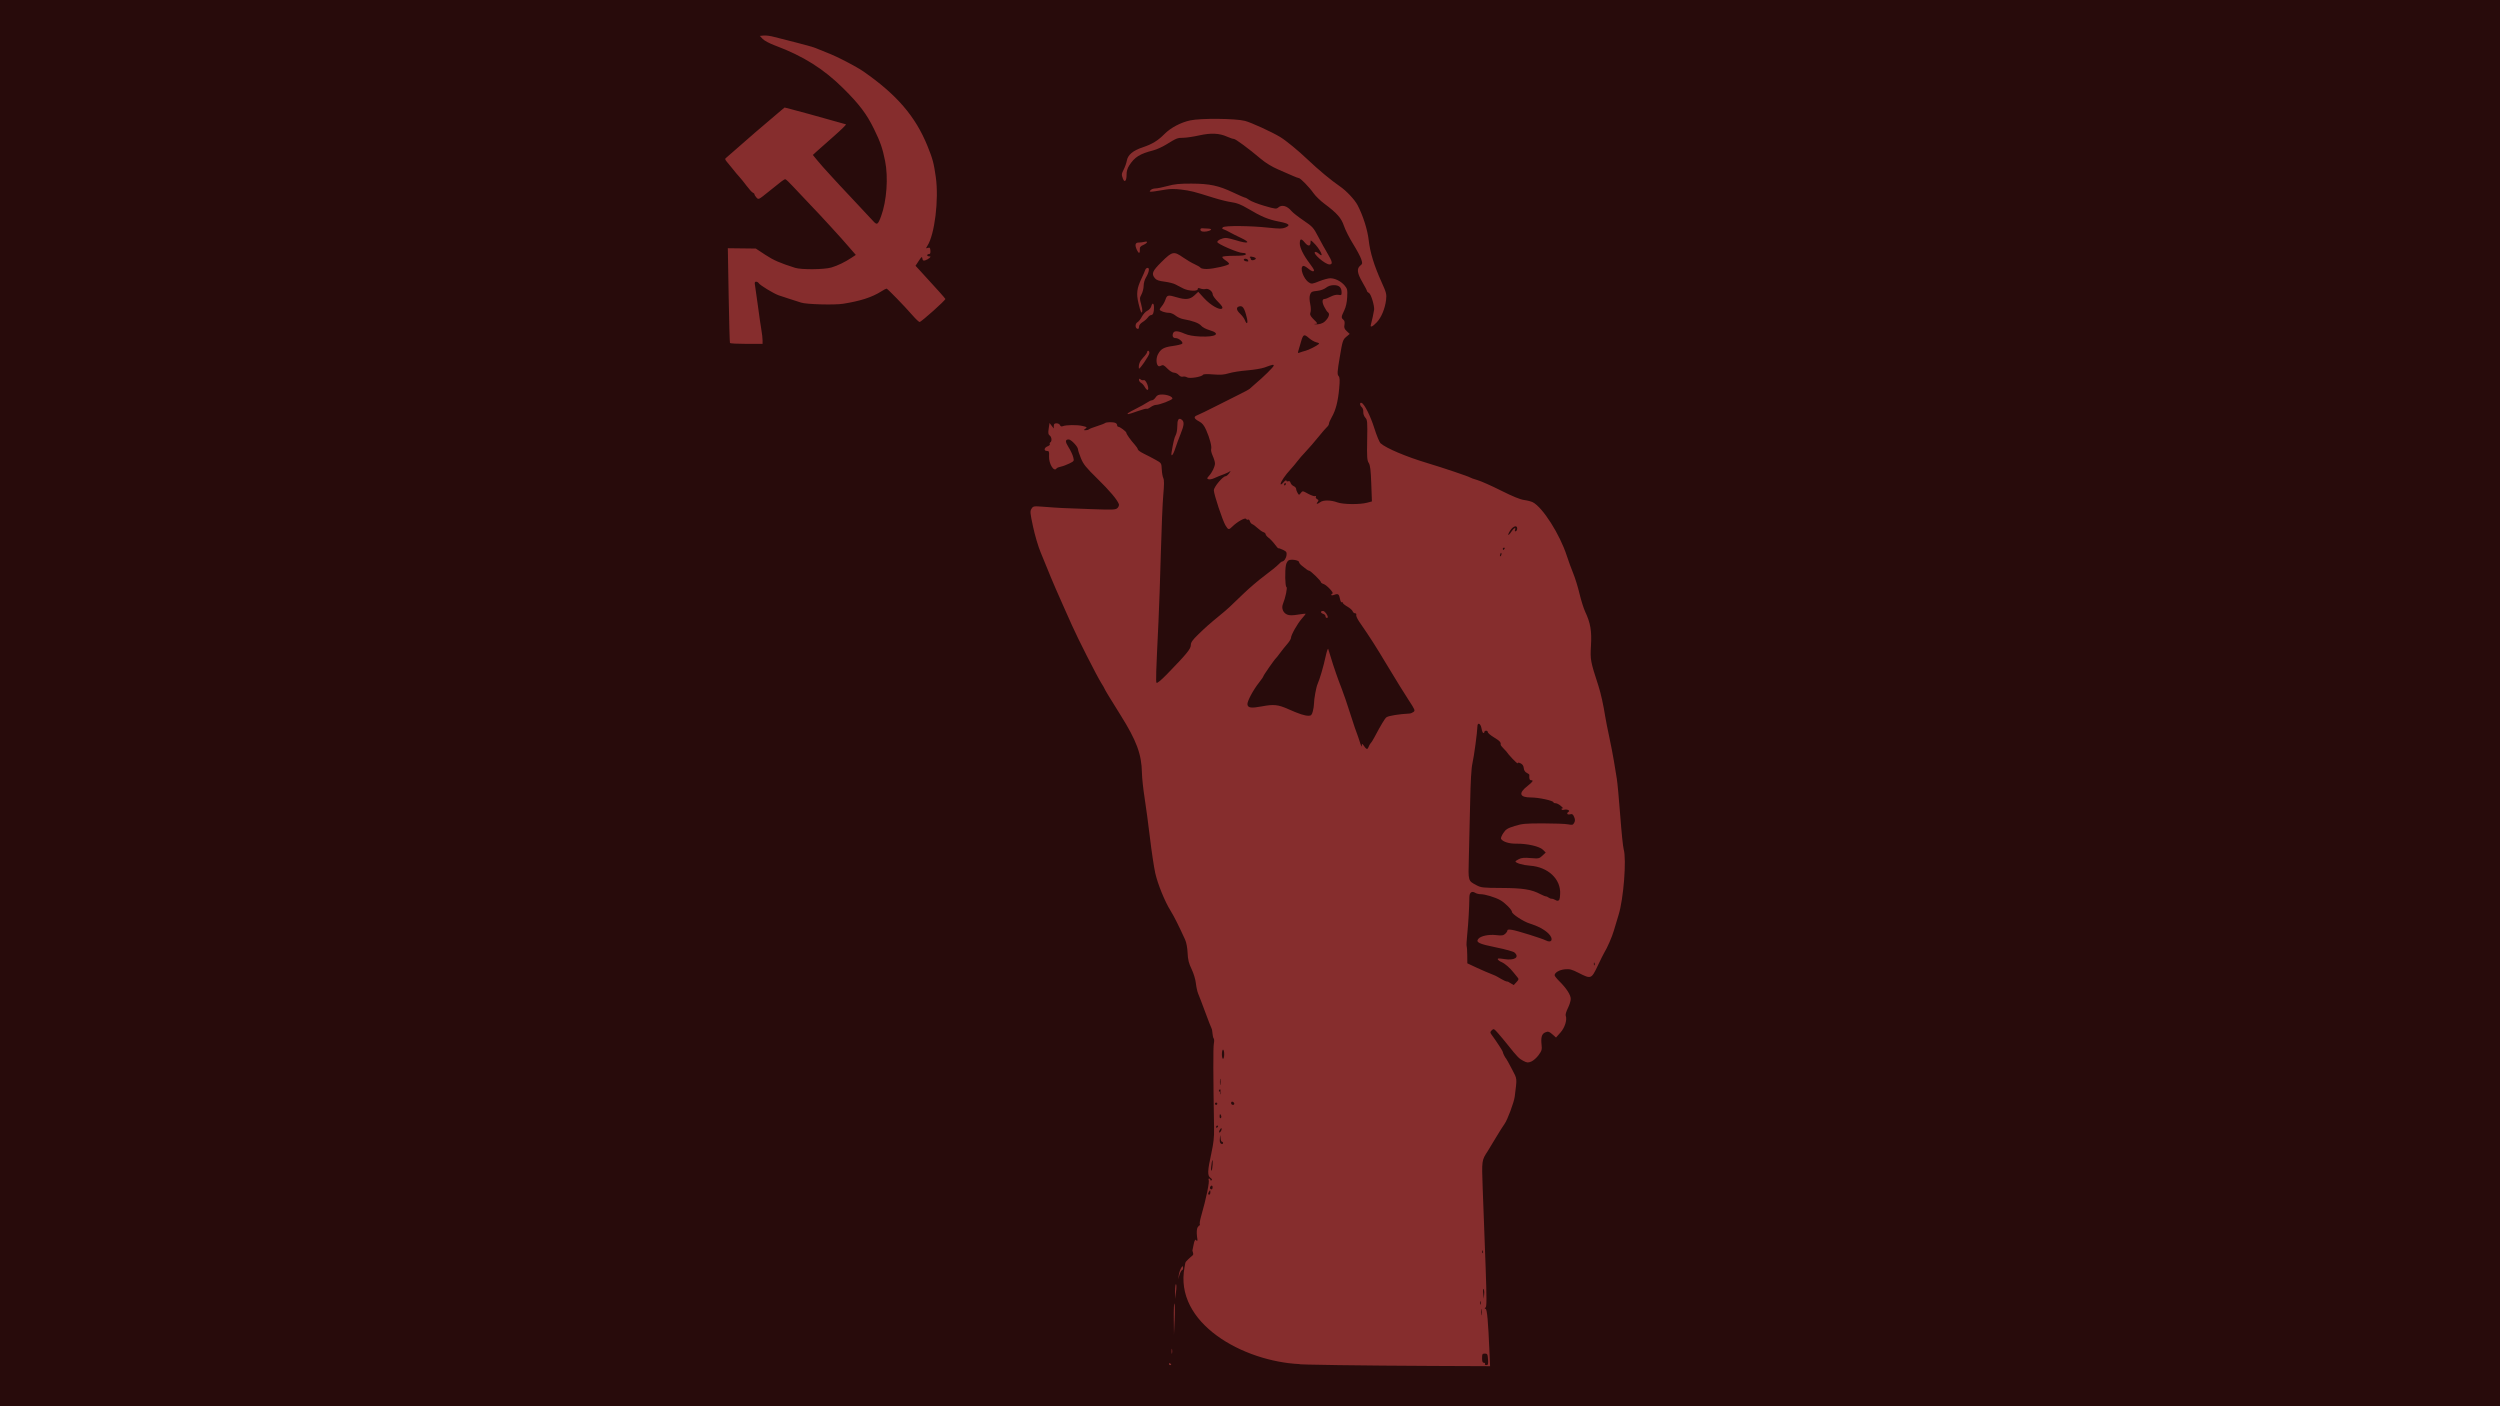 <?xml version="1.0" encoding="UTF-8" standalone="no"?>
<!-- Created with Inkscape (http://www.inkscape.org/) -->

<svg
   version="1.1"
   id="svg1262"
   width="1600"
   height="900"
   viewBox="0 0 1600 900"
   sodipodi:docname="lenin_promise.svg"
   inkscape:version="1.1.2 (0a00cf5339, 2022-02-04, custom)"
   xmlns:inkscape="http://www.inkscape.org/namespaces/inkscape"
   xmlns:sodipodi="http://sodipodi.sourceforge.net/DTD/sodipodi-0.dtd"
   xmlns="http://www.w3.org/2000/svg"
   xmlns:svg="http://www.w3.org/2000/svg">
  <defs
     id="defs1266" />
  <sodipodi:namedview
     id="namedview1264"
     pagecolor="#505050"
     bordercolor="#ffffff"
     borderopacity="1"
     inkscape:pageshadow="0"
     inkscape:pageopacity="0"
     inkscape:pagecheckerboard="1"
     showgrid="false"
     fit-margin-top="0"
     fit-margin-left="0"
     fit-margin-right="0"
     fit-margin-bottom="0"
     showguides="true"
     inkscape:guide-bbox="true"
     inkscape:zoom="0.20243291"
     inkscape:cx="-321.09403"
     inkscape:cy="1314.0156"
     inkscape:window-width="2519"
     inkscape:window-height="1048"
     inkscape:window-x="1121"
     inkscape:window-y="575"
     inkscape:window-maximized="1"
     inkscape:current-layer="g1268">
    <sodipodi:guide
       position="-2.6171873e-06,900"
       orientation="0,-1"
       id="guide4398" />
    <sodipodi:guide
       position="-2.6171873e-06,900"
       orientation="1,0"
       id="guide4457" />
    <sodipodi:guide
       position="1600,900"
       orientation="1,0"
       id="guide4459" />
    <sodipodi:guide
       position="-2.6171873e-06,3.6842515e-06"
       orientation="0,-1"
       id="guide4461" />
  </sodipodi:namedview>
  <g
     inkscape:groupmode="layer"
     inkscape:label="Image"
     id="g1268"
     transform="translate(-617.013,-13.082)">
    <rect
       style="fill:#862d2d;fill-opacity:1;stroke:none;stroke-width:12.417;stroke-linecap:round;stroke-linejoin:round;paint-order:stroke fill markers"
       id="rect3907"
       width="1600"
       height="900"
       x="617.013"
       y="13.082" />
    <path
       style="fill:#280b0b;stroke-width:0.737"
       d="M 617.013,13.082 H 2217.013 V 913.082 H 617.013 Z M 1570.298,878.791 c -0.873,-20.306 -1.531,-27.697 -2.491,-28.018 -0.758,-0.253 -0.764,-0.435 -0.03,-0.889 0.739,-0.457 0.746,-5.626 0.034,-25.885 -0.489,-13.923 -0.979,-27.137 -1.088,-29.366 -0.109,-2.229 -0.465,-11.683 -0.791,-21.009 -0.637,-18.21 -0.695,-17.79 3.296,-23.939 0.395,-0.608 2.598,-4.255 4.897,-8.105 2.299,-3.85 4.91,-7.995 5.804,-9.211 1.839,-2.501 6.058,-13.836 6.509,-17.486 1.528,-12.365 1.677,-10.93 -1.83,-17.629 -1.77,-3.381 -3.385,-6.314 -3.587,-6.516 -0.709,-0.709 -2.21,-3.67 -2.21,-4.359 0,-0.596 -3.896,-6.601 -7.301,-11.252 -0.906,-1.238 -0.878,-1.577 0.224,-2.667 1.188,-1.175 1.422,-1.067 3.985,1.836 1.498,1.696 4.215,4.956 6.039,7.244 6.358,7.976 7.426,9.08 10.151,10.489 2.427,1.255 3.018,1.304 5.133,0.432 1.315,-0.542 3.418,-2.395 4.675,-4.117 1.975,-2.707 2.234,-3.58 1.908,-6.447 -0.541,-4.761 0.092,-7.066 2.204,-8.028 1.972,-0.899 2.632,-0.688 5.29,1.69 l 1.731,1.548 2.837,-3.184 c 2.849,-3.197 4.395,-8.175 3.37,-10.847 -0.243,-0.635 0.383,-2.783 1.391,-4.774 1.009,-1.991 1.834,-4.649 1.834,-5.906 0,-2.567 -2.78,-6.87 -7.347,-11.374 -1.633,-1.61 -2.969,-3.3 -2.969,-3.754 0,-1.713 3.042,-3.491 6.552,-3.828 3.094,-0.297 4.378,0.039 8.85,2.318 7.909,4.031 8.114,3.955 12.152,-4.518 1.883,-3.951 3.739,-7.682 4.123,-8.29 1.944,-3.075 5.155,-10.445 6.26,-14.368 0.685,-2.432 2.032,-6.908 2.993,-9.947 3.182,-10.066 5.175,-35.671 3.268,-42 -0.427,-1.418 -1.419,-11.109 -2.203,-21.535 -0.785,-10.426 -1.769,-21.036 -2.188,-23.579 -0.418,-2.543 -1.248,-7.607 -1.842,-11.255 -0.595,-3.647 -1.939,-10.611 -2.988,-15.474 -1.048,-4.863 -2.195,-10.666 -2.547,-12.895 -1.232,-7.788 -2.86,-15.143 -4.405,-19.895 -5.115,-15.736 -5.288,-16.67 -4.759,-25.742 0.548,-9.405 -0.317,-14.47 -3.692,-21.629 -0.996,-2.112 -2.635,-7.321 -3.645,-11.576 -1.009,-4.255 -2.803,-10.073 -3.988,-12.927 -1.184,-2.855 -3.05,-7.962 -4.147,-11.349 -4.445,-13.731 -15.429,-31.001 -21.793,-34.263 -1.013,-0.519 -3.5,-1.157 -5.526,-1.418 -2.443,-0.314 -7.406,-2.343 -14.736,-6.025 -6.079,-3.053 -12.876,-6.075 -15.104,-6.716 -2.229,-0.64 -4.384,-1.412 -4.789,-1.714 -0.868,-0.649 -17.777,-6.34 -27.262,-9.175 -13.524,-4.043 -26.47,-9.52 -29.952,-12.671 -0.765,-0.692 -2.539,-4.936 -3.942,-9.431 -2.498,-8.004 -6.458,-15.865 -8.288,-16.453 -1.293,-0.415 -1.151,1.666 0.189,2.778 0.61,0.507 1.039,1.854 0.952,2.994 -0.092,1.208 0.444,2.739 1.285,3.67 1.337,1.48 1.425,2.534 1.204,14.354 -0.204,10.908 -0.062,13.027 0.982,14.621 0.948,1.448 1.314,4.411 1.637,13.263 l 0.416,11.399 -2.978,0.802 c -4.786,1.289 -15.54,1.166 -19.252,-0.22 -4.005,-1.495 -8.929,-1.551 -10.819,-0.122 -1.912,1.446 -2.956,1.418 -1.74,-0.048 0.824,-0.993 0.778,-1.288 -0.294,-1.887 -0.699,-0.391 -1.051,-1.065 -0.783,-1.498 0.284,-0.46 0.06,-0.633 -0.537,-0.418 -0.563,0.203 -2.588,-0.495 -4.5,-1.551 -3.443,-1.902 -3.487,-1.907 -4.606,-0.458 -1.126,1.458 -1.132,1.458 -2.05,-0.011 -0.506,-0.811 -0.92,-1.971 -0.92,-2.579 0,-0.608 -0.726,-1.424 -1.613,-1.813 -0.887,-0.389 -1.779,-1.344 -1.982,-2.122 -0.24,-0.917 -0.773,-1.259 -1.519,-0.973 -0.649,0.249 -1.159,0.051 -1.172,-0.457 -0.013,-0.494 -0.842,0.032 -1.842,1.169 -1.087,1.235 -1.819,1.647 -1.819,1.024 0,-1.334 2.933,-5.659 6.317,-9.317 1.45,-1.567 3.446,-3.948 4.437,-5.291 0.991,-1.343 3.394,-4.109 5.34,-6.147 1.947,-2.038 5.56,-6.212 8.03,-9.276 2.47,-3.064 5.015,-6.006 5.656,-6.538 0.641,-0.532 1.165,-1.448 1.165,-2.035 0,-0.587 0.803,-2.453 1.784,-4.147 2.502,-4.317 3.989,-10.032 4.731,-18.184 0.515,-5.648 0.438,-7.233 -0.399,-8.206 -0.896,-1.043 -0.787,-2.691 0.805,-12.158 1.732,-10.294 1.977,-11.065 4.093,-12.848 l 2.251,-1.897 -1.892,-1.778 c -1.518,-1.426 -1.807,-2.233 -1.461,-4.08 0.297,-1.582 0.082,-2.593 -0.688,-3.231 -1.478,-1.227 -1.421,-1.877 0.522,-5.858 1.08,-2.212 1.736,-5.145 1.915,-8.563 0.248,-4.725 0.1,-5.405 -1.633,-7.465 -2.294,-2.726 -6.108,-4.653 -9.211,-4.653 -1.252,0 -4.437,0.865 -7.079,1.923 -4.53,1.814 -4.907,1.855 -6.63,0.726 -3.509,-2.299 -6.046,-9.737 -3.596,-10.543 0.456,-0.15 1.83,0.57 3.054,1.6 2.305,1.939 3.854,2.402 3.854,1.151 0,-0.397 -1.331,-2.469 -2.957,-4.605 -3.735,-4.905 -6.13,-9.78 -6.13,-12.475 0,-3.224 0.905,-3.422 3.138,-0.686 2.153,2.638 3.739,2.594 3.739,-0.105 0,-1.548 0.012,-1.548 1.81,0.142 4.23,3.974 7.501,10.789 3.395,7.073 -0.789,-0.715 -1.81,-1.174 -2.268,-1.022 -2.033,0.678 6.351,7.979 9.162,7.979 2.193,0 1.954,-1.666 -0.93,-6.481 -1.627,-2.717 -4.429,-7.759 -6.225,-11.203 -3.078,-5.901 -3.624,-6.505 -9.444,-10.455 -3.397,-2.306 -6.842,-4.999 -7.654,-5.984 -2.809,-3.41 -6.271,-4.345 -8.527,-2.304 -1.158,1.049 -1.944,0.954 -8.841,-1.059 -4.163,-1.216 -8.494,-2.894 -9.624,-3.73 -1.131,-0.836 -2.356,-1.52 -2.723,-1.52 -0.367,0 -3.795,-1.481 -7.616,-3.292 -9.387,-4.447 -15.04,-5.651 -26.753,-5.696 -7.591,-0.029 -10.789,0.29 -15.295,1.528 -3.133,0.861 -6.657,1.565 -7.83,1.565 -1.174,0 -2.572,0.528 -3.107,1.172 -0.875,1.054 -0.605,1.123 2.673,0.688 2.005,-0.267 5.303,-0.795 7.33,-1.173 2.307,-0.431 5.887,-0.424 9.578,0.019 6.083,0.73 8.121,1.244 20.63,5.196 4.053,1.28 9.359,2.589 11.793,2.909 3.283,0.431 5.93,1.471 10.253,4.027 8.98,5.31 13.076,7.026 19.914,8.344 6.718,1.295 7.796,2.336 4.032,3.895 -1.822,0.755 -3.886,0.763 -10.499,0.041 -11.568,-1.263 -28.158,-1.417 -29.31,-0.273 -0.712,0.707 -0.604,0.993 0.509,1.351 0.777,0.25 2.573,1.115 3.991,1.923 1.418,0.808 4.485,2.35 6.815,3.428 6.937,3.208 5.147,4.16 -3.013,1.602 -2.569,-0.805 -5.454,-1.464 -6.412,-1.464 -2.326,0 -5.495,1.495 -5.495,2.592 0,1.23 13.352,6.987 16.204,6.987 1.546,0 2.233,0.312 2.027,0.921 -0.221,0.653 -2.417,0.921 -7.552,0.921 -4.192,0 -7.331,0.31 -7.456,0.737 -0.118,0.405 0.825,1.4 2.097,2.211 1.272,0.811 2.272,1.805 2.223,2.211 -0.12,0.985 -9.979,3.248 -14.316,3.286 -1.901,0.017 -3.684,-0.339 -3.963,-0.79 -0.279,-0.451 -1.976,-1.47 -3.772,-2.265 -1.796,-0.794 -5.124,-2.746 -7.395,-4.338 -5.88,-4.119 -6.889,-3.916 -13.648,2.748 -6.05,5.965 -6.753,7.645 -4.41,10.538 0.972,1.201 2.527,1.757 6.175,2.21 2.681,0.333 5.827,1.128 6.989,1.769 1.163,0.64 3.444,1.818 5.069,2.618 3.427,1.686 9.203,1.917 9.203,0.367 0,-0.75 0.44,-0.833 1.763,-0.33 0.97,0.369 2.472,0.485 3.34,0.258 1.852,-0.484 4.476,1.574 4.476,3.512 0,0.716 1.538,2.84 3.418,4.72 2.531,2.531 3.203,3.634 2.59,4.247 -1.374,1.374 -7.427,-2.089 -11.55,-6.61 l -3.7,-4.056 -2.457,2.295 c -2.834,2.648 -5.653,2.939 -11.444,1.182 -5.299,-1.608 -6.1,-1.448 -7.042,1.406 -0.454,1.377 -1.475,3.251 -2.268,4.165 -0.793,0.914 -1.442,1.951 -1.442,2.304 0,0.893 3.357,2.08 5.886,2.08 1.158,0 3.058,0.801 4.221,1.78 1.164,0.979 3.427,2.007 5.03,2.283 5.855,1.01 10.035,2.554 11.367,4.2 0.75,0.926 3.109,2.19 5.242,2.807 7.748,2.243 4.352,4.59 -5.942,4.106 -4.447,-0.209 -7.6,-0.792 -9.982,-1.846 -4.429,-1.959 -6.74,-1.982 -7.346,-0.073 -0.59,1.86 0.077,2.954 1.802,2.954 1.959,0 5.006,2.665 4.091,3.577 -0.405,0.404 -3.172,1.068 -6.149,1.475 -5.672,0.776 -7.567,1.866 -9.395,5.4 -1.119,2.165 -1.162,5.601 -0.086,7.032 0.497,0.662 1.071,0.696 2.132,0.128 1.216,-0.651 1.868,-0.349 4.011,1.858 1.47,1.514 3.278,2.635 4.251,2.635 0.931,0 2.297,0.668 3.035,1.484 0.806,0.891 1.864,1.319 2.647,1.07 0.717,-0.228 1.92,-0.029 2.673,0.441 1.547,0.966 9.379,-0.285 10.21,-1.631 0.293,-0.474 2.665,-0.563 6.49,-0.245 4.669,0.389 6.935,0.223 10.051,-0.736 2.212,-0.681 7.504,-1.515 11.759,-1.853 4.255,-0.339 9.229,-1.163 11.052,-1.833 5.332,-1.958 5.894,-2.073 5.894,-1.205 0,0.821 -6.57,7.296 -12.157,11.98 -1.621,1.359 -3.113,2.682 -3.316,2.941 -0.203,0.258 -3.021,1.774 -6.263,3.369 -3.242,1.595 -10.205,5.093 -15.473,7.773 -5.268,2.68 -10.517,5.229 -11.664,5.663 -2.602,0.985 -2.245,2.21 1.169,4.008 1.973,1.039 3.118,2.448 4.495,5.531 2.267,5.073 3.733,10.733 3.166,12.213 -0.233,0.607 0.219,2.52 1.005,4.25 0.786,1.731 1.435,3.91 1.444,4.842 0.019,2.018 -1.783,5.772 -3.864,8.049 -1.348,1.475 -1.376,1.685 -0.276,2.107 0.672,0.258 2.372,-0.077 3.779,-0.745 1.407,-0.667 3.945,-1.703 5.641,-2.302 1.696,-0.598 3.594,-1.498 4.218,-1.999 0.703,-0.564 0.587,-0.149 -0.305,1.092 -0.792,1.102 -1.88,2.014 -2.418,2.026 -1.784,0.042 -7.494,6.875 -7.494,8.968 0,2.591 5.621,19.522 7.488,22.555 1.759,2.858 2.104,2.91 4.385,0.661 3.141,-3.098 8.15,-5.881 8.773,-4.874 0.306,0.496 0.888,0.697 1.293,0.447 0.405,-0.25 0.907,0.203 1.118,1.007 0.21,0.804 0.916,1.667 1.568,1.917 0.652,0.25 2.193,1.396 3.423,2.545 1.23,1.149 2.883,2.295 3.673,2.546 0.79,0.251 1.436,0.852 1.436,1.337 0,0.484 0.883,1.54 1.963,2.345 1.08,0.805 2.859,2.697 3.954,4.203 1.095,1.506 2.118,2.616 2.273,2.467 0.155,-0.149 1.443,0.281 2.861,0.957 2.2,1.048 2.542,1.543 2.326,3.365 -0.247,2.09 -1.621,4.092 -2.826,4.117 -0.333,0.007 -1.434,0.893 -2.447,1.969 -1.013,1.076 -4.982,4.291 -8.82,7.144 -3.838,2.853 -9.972,8.091 -13.631,11.64 -9.099,8.825 -9.724,9.398 -14.758,13.541 -7.192,5.919 -9.334,7.813 -14.183,12.539 -3.626,3.534 -4.605,4.957 -4.605,6.696 0,2.386 -2.669,5.651 -14.943,18.277 -4.107,4.225 -6.663,6.346 -7,5.808 -0.518,-0.829 -0.353,-6.031 1.24,-38.943 0.431,-8.916 1.117,-28.811 1.525,-44.211 0.407,-15.4 1.11,-32.103 1.562,-37.117 0.592,-6.563 0.598,-9.556 0.023,-10.684 -0.44,-0.862 -0.888,-3.385 -0.997,-5.607 -0.197,-4.017 -0.218,-4.05 -3.882,-6.096 -2.026,-1.132 -5.425,-2.903 -7.552,-3.936 -2.128,-1.033 -3.87,-2.269 -3.872,-2.746 0,-0.477 -0.914,-1.872 -2.026,-3.1 -2.602,-2.873 -5.338,-6.741 -5.338,-7.546 0,-0.782 -4.086,-3.853 -5.128,-3.853 -0.422,0 -0.767,-0.462 -0.767,-1.026 0,-0.565 -0.524,-1.228 -1.165,-1.474 -1.665,-0.639 -5.782,-0.553 -6.608,0.138 -0.385,0.322 -2.689,1.21 -5.121,1.972 -2.431,0.763 -4.736,1.66 -5.121,1.993 -0.385,0.334 -1.36,0.607 -2.167,0.607 -1.409,0 -1.413,-0.039 -0.113,-0.99 1.235,-0.903 1.069,-1.057 -1.885,-1.746 -3.446,-0.804 -10.495,-0.717 -12.628,0.154 -0.851,0.348 -1.436,0.126 -1.737,-0.657 -0.249,-0.65 -1.247,-1.182 -2.217,-1.182 -1.332,0 -1.767,0.405 -1.78,1.658 l -0.016,1.658 -1.357,-1.766 -1.357,-1.766 -0.535,3.569 c -0.427,2.846 -0.298,3.742 0.637,4.426 1.312,0.959 1.574,3.675 0.423,4.386 -0.412,0.255 -0.558,0.772 -0.324,1.15 0.234,0.378 -0.424,1.01 -1.462,1.405 -2.26,0.859 -2.529,2.964 -0.379,2.964 1.318,0 1.486,0.411 1.338,3.279 -0.253,4.884 3.201,10.508 4.832,7.869 0.218,-0.353 1.448,-0.852 2.733,-1.109 1.285,-0.257 3.741,-1.169 5.457,-2.026 3.087,-1.542 3.113,-1.588 2.401,-4.233 -0.396,-1.471 -1.711,-4.238 -2.923,-6.148 -2.276,-3.587 -2.249,-5 0.093,-5 1.548,0 5.927,4.658 5.927,6.303 0,0.602 0.838,3.16 1.863,5.685 1.58,3.894 3.173,5.876 10.499,13.064 7.958,7.808 12.669,13.38 13.797,16.32 0.252,0.657 -0.12,1.745 -0.845,2.47 -1.192,1.192 -2.566,1.252 -17.173,0.742 -18.258,-0.637 -19.989,-0.723 -29.621,-1.464 -6.947,-0.535 -7.139,-0.507 -8.248,1.192 -1.042,1.597 -0.959,2.556 1.005,11.688 1.177,5.471 3.339,12.766 4.805,16.211 1.466,3.445 3.436,8.253 4.378,10.684 1.838,4.745 8.296,19.752 11.098,25.79 0.94,2.026 3.015,6.668 4.612,10.316 3.458,7.902 16.002,32.596 18.8,37.012 1.087,1.714 1.976,3.255 1.976,3.425 0,0.361 3.843,6.702 10.324,17.037 10.224,16.303 13.446,24.998 13.653,36.842 0.057,3.242 0.811,10.371 1.675,15.842 0.865,5.471 2.423,17.076 3.463,25.79 1.04,8.713 2.555,18.826 3.367,22.474 1.585,7.125 6.151,18.346 9.894,24.316 2.061,3.287 5.3,9.737 9.251,18.421 0.798,1.755 1.439,5.183 1.583,8.474 0.191,4.342 0.735,6.553 2.539,10.316 1.329,2.771 2.494,6.623 2.765,9.141 0.258,2.393 0.918,5.378 1.467,6.632 0.549,1.254 2.589,6.59 4.533,11.859 1.944,5.268 3.748,9.911 4.009,10.316 0.261,0.405 0.544,1.892 0.629,3.304 0.085,1.412 0.435,2.846 0.776,3.188 0.342,0.342 0.371,1.839 0.066,3.328 -0.469,2.291 -0.418,20.546 0.152,54.286 0.093,5.525 -0.342,9.488 -1.741,15.842 -2.484,11.283 -2.598,14.301 -0.594,15.705 0.97,0.679 1.256,1.272 0.763,1.577 -0.435,0.269 -0.791,0.138 -0.791,-0.291 0,-0.429 -0.351,-0.78 -0.78,-0.78 -0.429,0 -0.572,0.336 -0.318,0.747 0.678,1.097 -1.563,11.957 -4.779,23.163 -0.868,3.024 -1.186,5.296 -0.776,5.549 -0.114,1.05 -0.183,-0.384 -1.524,1.77 -0.551,0.903 -0.679,3.026 -0.366,6.079 0,0 0.972,4.326 -0.866,1.744 -0.407,0 -0.961,1.243 -1.23,2.763 -0.269,1.52 -0.66,3.426 -0.867,4.237 1.162,3.972 0.706,1.775 -4.069,7.044 -0.349,0.227 -0.77,1.814 -0.935,3.528 -6.999,36.007 37.63,60.409 73.614,62.086 -3.181,0.374 41.774,1 84.899,1.183 l 37.007,0.157 -0.371,-8.631 z m -2.91,7.211 c 0.25,-0.405 -0.061,-0.737 -0.693,-0.737 -0.849,0 -1.149,-0.769 -1.149,-2.947 0,-2.621 0.196,-2.947 1.771,-2.947 1.6,0 1.796,0.356 2.026,3.685 0.219,3.158 0.065,3.685 -1.078,3.684 -0.733,-2.2e-4 -1.128,-0.332 -0.877,-0.737 z m -2.378,-33.158 c 0,-1.824 0.144,-2.57 0.319,-1.658 0.175,0.912 0.175,2.404 0,3.316 -0.176,0.912 -0.319,0.166 -0.319,-1.658 z m -0.821,-5.895 c 0,-1.013 0.167,-1.428 0.372,-0.921 0.204,0.507 0.204,1.336 0,1.842 -0.204,0.507 -0.372,0.092 -0.372,-0.921 z m 2.076,-6.045 c -0.195,-1.906 -0.083,-3.193 0.25,-2.86 0.333,0.333 0.493,1.893 0.355,3.466 l -0.25,2.86 z m -0.66,-26.806 c 0.035,-0.858 0.21,-1.033 0.445,-0.445 0.213,0.532 0.187,1.167 -0.058,1.412 -0.245,0.245 -0.419,-0.19 -0.387,-0.967 z m -175.405,-36.965 c 0.01,-0.304 0.333,-1.05 0.726,-1.658 0.578,-0.894 0.716,-0.788 0.726,0.553 0.01,0.912 -0.32,1.658 -0.726,1.658 -0.405,0 -0.732,-0.249 -0.726,-0.553 z m 1.685,-2.986 c -0.564,-0.353 -0.644,-0.937 -0.224,-1.617 0.789,-1.277 1.706,-0.582 1.356,1.026 -0.148,0.681 -0.606,0.92 -1.131,0.591 z m 0.323,-14.599 c 0.213,-1.98 0.509,-3.738 0.657,-3.906 0.587,-0.667 0.207,5.53 -0.399,6.485 -0.395,0.624 -0.496,-0.378 -0.259,-2.579 z m 5.639,-15.327 c -0.22,-0.574 -0.259,-1.983 -0.087,-3.132 0.303,-2.021 0.317,-2.011 0.423,0.306 0.06,1.317 0.442,2.395 0.847,2.395 0.405,0 0.737,0.332 0.737,0.737 0,1.115 -1.464,0.882 -1.92,-0.306 z m -0.257,-7.862 c 0.452,-0.845 0.969,-1.39 1.148,-1.211 0.516,0.516 -0.53,2.748 -1.287,2.748 -0.376,0 -0.314,-0.691 0.139,-1.537 z m -2.244,-2.147 c 0,-0.405 0.351,-0.737 0.78,-0.737 0.429,0 0.575,0.332 0.325,0.737 -0.251,0.405 -0.602,0.737 -0.78,0.737 -0.179,0 -0.325,-0.332 -0.325,-0.737 z m 2.21,-6.588 c 0,-1.779 0.41,-1.959 0.994,-0.435 0.228,0.595 0.098,1.278 -0.29,1.517 -0.388,0.24 -0.705,-0.247 -0.705,-1.082 z m -2.947,-8.149 c 0,-0.405 0.332,-0.737 0.737,-0.737 0.405,0 0.737,0.332 0.737,0.737 0,0.405 -0.332,0.737 -0.737,0.737 -0.405,0 -0.737,-0.332 -0.737,-0.737 z m 10.315,-0.43 c 0,-0.642 0.394,-1.035 0.875,-0.875 1.366,0.455 1.593,2.042 0.292,2.042 -0.642,0 -1.167,-0.525 -1.167,-1.167 z m -7.182,-7.307 c -1.621,0 0.159,-2.197 0.335,-1.281 0.176,0.917 0.17,2.243 -0.015,2.947 -0.184,0.704 1.3,-1.666 -0.321,-1.666 z m 0.015,-6.263 c 0,-1.824 0.144,-2.57 0.319,-1.658 0.176,0.912 0.176,2.404 0,3.316 -0.176,0.912 -0.319,0.166 -0.319,-1.658 z m 1.273,-17.684 c 0,-1.621 0.332,-2.947 0.737,-2.947 0.405,0 0.737,1.326 0.737,2.947 0,1.621 -0.332,2.947 -0.737,2.947 -0.405,0 -0.737,-1.326 -0.737,-2.947 z m 183.094,-46.437 c -2.353,0 -6.005,-3.062 -8.841,-4.148 -2.837,-1.086 -7.863,-3.241 -11.169,-4.789 l -6.012,-2.816 -0.049,-5.209 c -0.026,-2.865 -0.203,-5.46 -0.393,-5.766 -0.189,-0.306 -0.01,-3.852 0.411,-7.88 0.701,-6.795 1.273,-16.76 1.341,-23.373 0.032,-3.125 1.547,-4.263 3.8,-2.856 0.751,0.469 2.305,0.853 3.453,0.853 2.789,0 9.204,1.948 12.545,3.809 3.015,1.679 7.492,6.21 7.492,7.582 0,1.318 7.329,6.127 11.096,7.281 5.371,1.645 9.884,4.068 12.385,6.649 3.306,3.411 1.986,6.281 -1.94,4.216 -2.269,-1.193 -18.127,-6.158 -21.357,-6.686 -2.212,-0.362 -3.131,-0.256 -3.131,0.362 0,0.481 -0.645,1.458 -1.433,2.171 -1.184,1.071 -2.19,1.209 -5.792,0.791 -4.682,-0.543 -9.816,0.531 -11.346,2.375 -1.842,2.22 0.338,3.285 11.201,5.472 6.075,1.223 11.194,2.65 11.947,3.331 3.386,3.065 -0.08,5.219 -6.684,4.156 -3.37,-0.543 -4.292,-0.498 -4.026,0.195 0.19,0.494 1.261,1.279 2.381,1.742 2.137,0.885 5.372,3.699 7.723,6.716 0.766,0.983 1.876,2.346 2.467,3.03 0.955,1.105 0.882,1.451 -0.655,3.105 l -1.73,1.862 -3.684,-2.174 z m 54.95,-11.466 c 0.035,-0.858 0.21,-1.033 0.445,-0.445 0.213,0.532 0.187,1.167 -0.058,1.412 -0.245,0.245 -0.419,-0.19 -0.387,-0.967 z m -26.951,-41.605 c -1.448,0 -2.713,-1.433 -3.326,-1.435 -0.614,-0.002 -2.377,-0.68 -3.918,-1.505 -5.611,-3.007 -11.172,-3.896 -24.807,-3.962 -12.03,-0.059 -13.114,-0.178 -16.178,-1.788 -5.305,-2.787 -5.258,-2.625 -4.843,-16.696 0.203,-6.889 0.571,-22.474 0.818,-34.632 0.314,-15.48 0.777,-23.541 1.544,-26.895 1.012,-4.422 3.043,-19.547 3.143,-23.395 0.074,-2.881 2.084,-1.893 2.622,1.289 0.274,1.621 0.8,2.947 1.17,2.947 0.369,0 0.672,-0.332 0.672,-0.737 0,-0.405 0.497,-0.737 1.105,-0.737 0.608,0 1.105,0.427 1.105,0.95 0,0.522 1.824,2.055 4.052,3.406 3.663,2.22 4.384,3.023 4.154,4.629 -0.041,0.281 0.915,1.498 2.123,2.706 1.208,1.208 2.196,2.324 2.196,2.479 0,0.155 1.492,1.885 3.316,3.843 1.823,1.958 3.316,3.214 3.316,2.791 0,-0.513 0.604,-0.486 1.808,0.082 1.22,0.575 1.879,1.566 2.026,3.045 0.141,1.421 0.818,2.491 1.922,3.038 0.937,0.465 1.683,1.052 1.658,1.306 -0.228,2.269 0.126,3.409 1.059,3.409 1.818,0 1.231,0.963 -2.246,3.684 -6.011,4.705 -5.144,7.368 2.399,7.368 4.849,0 14.214,2.043 14.214,3.101 0,0.321 0.645,0.583 1.432,0.583 0.788,0 2.363,0.856 3.5,1.902 1.137,1.046 1.653,1.689 1.146,1.43 -0.506,-0.259 -0.921,-0.084 -0.921,0.389 0,0.525 0.648,0.697 1.664,0.443 1.941,-0.487 4.118,0.522 2.836,1.315 -1.513,0.935 -0.855,2.06 0.94,1.61 1.438,-0.361 1.916,-0.054 2.64,1.695 0.674,1.628 0.682,2.516 0.031,3.732 -0.759,1.418 -1.198,1.528 -3.93,0.988 -1.692,-0.334 -8.878,-0.608 -15.97,-0.608 -11.369,0 -13.526,0.199 -18.24,1.68 -4.586,1.441 -5.618,2.091 -7.254,4.563 -1.049,1.585 -1.689,3.235 -1.422,3.667 1.159,1.875 5.195,3.14 9.8,3.071 6.886,-0.103 14.834,1.718 17.014,3.898 l 1.786,1.786 -2.131,1.989 c -2.029,1.894 -2.39,1.968 -7.52,1.541 -4.075,-0.339 -5.917,-0.175 -7.552,0.671 -1.19,0.615 -2.163,1.268 -2.163,1.449 0,1.024 4.732,2.433 9.21,2.742 11.602,0.8 19.878,8.537 19.377,18.114 -0.187,3.573 -0.439,4.218 -1.693,4.342 -0.81,0.08 -2.236,-1.286 -3.684,-1.286 z m -121.601,-97.781 c 0,2.045 -1.828,-4.826 -2.527,-6.447 -0.699,-1.621 -2.838,-7.921 -4.756,-14 -1.917,-6.079 -4.41,-13.374 -5.54,-16.211 -2.334,-5.86 -5.256,-14.296 -7.019,-20.263 -0.658,-2.229 -1.383,-4.55 -1.609,-5.158 -0.227,-0.608 -1.011,1.713 -1.743,5.158 -1.283,6.038 -3.695,14.257 -5.083,17.316 -0.875,1.929 -2.271,9.574 -2.276,12.465 0,1.25 -0.349,3.515 -0.771,5.035 -0.638,2.299 -1.093,2.763 -2.707,2.763 -2.536,0 -5.888,-1.097 -13.096,-4.285 -6.532,-2.889 -9.166,-3.151 -16.946,-1.686 -6.61,1.245 -8.77,0.953 -9.079,-1.231 -0.272,-1.915 3.639,-9.271 7.533,-14.167 1.45,-1.824 2.64,-3.563 2.644,-3.866 0.01,-0.573 7.238,-10.962 8.079,-11.608 0.264,-0.203 1.445,-1.695 2.626,-3.316 1.181,-1.621 3.235,-4.192 4.566,-5.713 1.331,-1.521 2.42,-3.298 2.42,-3.95 0,-1.838 4.156,-9.195 7.003,-12.395 1.411,-1.586 2.474,-2.974 2.363,-3.085 -0.111,-0.111 -2.347,0.151 -4.968,0.583 -3.428,0.565 -5.339,0.557 -6.806,-0.025 -2.574,-1.023 -3.845,-4.077 -2.781,-6.683 1.679,-4.111 3.049,-10.709 2.277,-10.967 -0.849,-0.283 -1.067,-10.268 -0.307,-14.069 0.256,-1.281 1.038,-2.635 1.738,-3.01 1.702,-0.911 6.638,-0.06 6.638,1.145 0,0.525 0.912,1.639 2.026,2.475 1.114,0.836 2.427,1.854 2.916,2.264 0.489,0.41 1.176,0.745 1.526,0.745 0.884,0 7.531,6.448 7.531,7.306 0,0.385 0.746,0.924 1.658,1.197 1.999,0.6 6.836,5.735 5.745,6.099 -0.424,0.141 -0.771,0.553 -0.771,0.914 0,0.368 0.838,0.338 1.904,-0.067 2.459,-0.935 3.092,-0.484 3.675,2.622 0.263,1.401 0.773,2.364 1.134,2.141 0.361,-0.223 0.656,-0.064 0.656,0.353 0,0.417 1.327,1.514 2.948,2.438 1.621,0.924 3.136,2.26 3.365,2.969 0.23,0.709 0.928,1.289 1.552,1.289 0.662,0 0.972,0.424 0.744,1.017 -0.215,0.559 0.662,2.542 1.947,4.407 7.3,10.589 9.963,14.753 18.202,28.471 4.99,8.308 11.028,18.077 13.419,21.708 4.013,6.097 4.247,6.676 3.048,7.553 -0.714,0.522 -1.815,0.975 -2.447,1.006 -6.701,0.331 -13.546,1.439 -14.826,2.4 -1.058,0.794 -3.478,4.814 -7.814,12.98 -0.958,1.804 -2.003,3.462 -2.324,3.684 -0.321,0.223 -1.019,1.482 -1.551,2.799 -1.351,3.34 -4.135,-5.455 -4.135,-1.105 z m -21.706,-82.308 c 0,-1.46 -1.97,-4.087 -3.065,-4.087 -1.811,0 -1.73,1.255 0.118,1.842 0.81,0.257 1.474,0.943 1.474,1.523 0,0.581 0.332,1.056 0.737,1.056 0.405,0 0.737,-0.15 0.737,-0.334 z m 110.322,-40.252 c 0.261,-0.996 0.595,-1.33 0.778,-0.779 0.177,0.532 -0.028,1.317 -0.456,1.745 -0.547,0.547 -0.643,0.259 -0.322,-0.967 z m 1.672,-3.625 c 0,-0.405 0.351,-0.737 0.78,-0.737 0.429,0 0.575,0.332 0.325,0.737 -0.25,0.405 -0.602,0.737 -0.78,0.737 -0.179,0 -0.325,-0.332 -0.325,-0.737 z m 4.674,-11.605 c 1.894,-2.992 4.536,-3.779 4.536,-1.351 0,0.777 -0.415,1.551 -0.921,1.719 -0.585,0.195 -0.758,-0.119 -0.474,-0.86 0.755,-1.968 -0.729,-1.291 -2.289,1.044 -2.146,3.213 -2.918,2.712 -0.852,-0.553 z m -144.666,-29.658 c 0,-0.405 0.351,-0.737 0.78,-0.737 0.429,0 0.575,0.332 0.325,0.737 -0.25,0.405 -0.602,0.737 -0.78,0.737 -0.179,0 -0.325,-0.332 -0.325,-0.737 z m 9.159,-85.534 c 0.305,-0.98 1.019,-3.421 1.587,-5.425 1.459,-5.145 2.004,-5.433 5.117,-2.699 1.472,1.293 3.665,2.548 4.873,2.79 1.208,0.242 1.927,0.694 1.597,1.005 -1.255,1.186 -6.587,3.889 -8.703,4.411 -1.216,0.3 -2.844,0.805 -3.618,1.123 -1.227,0.503 -1.337,0.349 -0.853,-1.205 z m 11.103,-17.172 c 3.296,0 -4.456,-4.129 -3.503,-6.863 0.496,-1.424 0.48,-3.354 -0.052,-5.948 -0.518,-2.531 -0.544,-4.533 -0.075,-5.872 0.62,-1.77 1.188,-2.08 4.406,-2.406 2.257,-0.228 4.511,-1.017 5.795,-2.026 1.382,-1.087 3.11,-1.652 5.051,-1.652 3.352,0 4.895,1.435 4.932,4.587 0.021,1.797 -0.19,1.967 -2.003,1.621 -1.26,-0.241 -3.13,0.184 -4.945,1.124 -1.605,0.831 -3.356,1.51 -3.891,1.51 -1.71,0 -1.809,1.982 -0.252,5.036 0.833,1.633 1.851,3.177 2.262,3.431 1.53,0.946 0.664,3.568 -1.975,5.986 -3.09,2.83 -8.964,1.473 -5.75,1.473 z m -45.346,-2.381 c -0.403,-1.061 -1.721,-2.852 -2.929,-3.98 -2.4,-2.242 -2.813,-4.013 -1.091,-4.674 2.567,-0.985 3.73,0.643 5.325,7.451 0.806,3.44 -0.128,4.3 -1.305,1.203 z m 0.586,-37.682 c -0.709,-0.158 -1.289,-0.594 -1.289,-0.97 0,-0.941 2.013,-0.862 2.609,0.103 0.622,1.005 0.288,1.224 -1.32,0.867 z m 3.153,-1.624 c 0,-0.705 -0.884,-0.885 -0.64,-1.13 0.682,-0.682 4.348,0.431 3.885,1.18 -0.521,0.843 -3.246,1.583 -3.246,-0.05 z m -50.86,707.753 c 0,-0.179 -0.332,-0.53 -0.737,-0.78 -0.405,-0.25 -0.737,-0.104 -0.737,0.325 0,0.429 0.332,0.78 0.737,0.78 0.405,0 0.737,-0.146 0.737,-0.325 z m 0.508,-9.807 c -0.185,-0.709 -0.337,-0.129 -0.337,1.289 0,1.418 0.152,1.999 0.337,1.289 0.185,-0.709 0.185,-1.87 0,-2.579 z m 1.55,-29.253 c -0.321,-0.385 -0.525,3.926 -0.452,9.579 l 0.132,10.279 0.452,-9.579 c 0.248,-5.268 0.189,-9.894 -0.132,-10.279 z m 1.014,-12.364 c -0.329,-0.329 -0.618,1.648 -0.642,4.391 l -0.045,4.989 0.642,-4.391 c 0.353,-2.415 0.374,-4.66 0.045,-4.989 z m 4.014,-9.176 c 0.56,-0.215 0.476,-0.906 0.476,-1.561 0,-2.436 -2.29,1.615 -2.703,4.644 l -0.402,2.947 0.805,-2.819 c 0.443,-1.551 1.263,-2.995 1.823,-3.21 z m -4.498,-525.796 c 0.675,-2.123 2.212,-6.288 3.416,-9.257 2.366,-5.835 2.465,-7.999 0.422,-9.265 -1.801,-1.116 -2.572,0.291 -2.572,4.694 0,1.916 -0.431,4.279 -0.958,5.252 -0.884,1.632 -1.587,4.51 -2.661,10.895 -0.632,3.754 0.903,2.241 2.353,-2.32 z m -24.031,-23.827 c 2.933,-1.053 5.522,-1.726 5.753,-1.495 0.231,0.231 1.337,-0.234 2.458,-1.032 1.121,-0.799 2.651,-1.449 3.399,-1.444 2.304,0.013 10.57,-3.177 10.57,-4.078 0,-1.266 -3.361,-2.561 -6.649,-2.561 -2.276,0 -3.154,0.394 -4.103,1.842 -0.664,1.013 -1.698,1.842 -2.298,1.842 -0.6,0 -1.971,0.622 -3.047,1.381 -1.076,0.76 -4.359,2.588 -7.298,4.062 -4.972,2.495 -6.23,3.399 -4.731,3.399 0.336,0 3.011,-0.862 5.944,-1.915 z m 6.707,-14.427 c 0,-2.26 -1.842,-5.779 -2.827,-5.401 -0.574,0.22 -1.499,0.023 -2.055,-0.439 -0.786,-0.652 -1.012,-0.578 -1.012,0.33 0,0.643 0.593,1.487 1.319,1.875 0.725,0.388 1.776,1.56 2.335,2.605 1.06,1.982 2.241,2.525 2.241,1.03 z m 0.737,-22.712 c 0,-0.809 -0.332,-1.472 -0.737,-1.472 -0.405,0 -0.737,0.4 -0.737,0.89 0,0.489 -1.133,2.064 -2.518,3.5 -2.172,2.251 -3.039,4.459 -2.721,6.928 0.158,1.224 6.713,-8.391 6.713,-9.846 z m -247.564,-8.243 c 0,-1.293 -0.332,-4.194 -0.737,-6.447 -0.406,-2.253 -1.415,-9.236 -2.243,-15.518 -0.828,-6.282 -1.683,-12.333 -1.9,-13.447 -0.292,-1.499 -0.101,-2.026 0.733,-2.026 0.62,0 1.392,0.438 1.716,0.973 0.777,1.283 9.281,6.463 12.661,7.712 1.465,0.541 4.819,1.645 7.453,2.453 2.634,0.808 5.784,1.817 7,2.243 3.228,1.13 21.319,1.626 26.893,0.738 11.094,-1.768 18.427,-4.138 24.326,-7.862 1.598,-1.009 3.145,-1.835 3.438,-1.835 0.619,0 11.278,10.964 16.655,17.132 2.032,2.33 4.059,4.235 4.505,4.234 1.071,-0.004 16.765,-14.047 16.494,-14.758 -0.191,-0.499 -6.054,-7.047 -15.549,-17.366 l -3.55,-3.858 2.076,-3.148 c 1.835,-2.782 2.104,-2.957 2.316,-1.502 0.191,1.311 0.566,1.549 1.842,1.167 0.881,-0.264 2.088,-0.941 2.681,-1.506 0.944,-0.898 0.92,-1.026 -0.184,-1.026 -0.695,0 -1.263,-0.332 -1.263,-0.737 0,-0.405 0.503,-0.737 1.117,-0.737 0.787,0 1.067,-0.652 0.948,-2.21 -0.14,-1.841 -0.413,-2.133 -1.633,-1.745 -1.384,0.439 -1.402,0.368 -0.325,-1.29 4.683,-7.206 7.434,-29.609 5.404,-44.011 -1.269,-9.003 -1.99,-11.703 -5.315,-19.888 -7.746,-19.07 -19.674,-32.923 -41.244,-47.898 -2.335,-1.621 -8.345,-4.965 -13.844,-7.703 -4.81,-2.395 -7.495,-3.55 -16.394,-7.055 -1.925,-0.758 -7.81,-2.432 -13.078,-3.719 -5.268,-1.287 -11.402,-2.85 -13.631,-3.472 -2.229,-0.622 -5.189,-1.021 -6.577,-0.886 l -2.525,0.245 1.788,1.929 c 1.016,1.096 4.492,2.937 8.051,4.264 17.862,6.659 30.99,14.904 43.521,27.333 10.337,10.253 15.008,16.438 19.757,26.158 4.046,8.283 5.4,12.202 7.051,20.416 2.1,10.452 1.022,25.478 -2.522,35.163 -2.1,5.74 -2.651,6.048 -5.348,2.999 -1.255,-1.418 -6.987,-7.553 -12.739,-13.632 -5.751,-6.079 -12.228,-13.042 -14.393,-15.474 -2.165,-2.432 -4.352,-4.844 -4.861,-5.36 -0.508,-0.517 -2.153,-2.439 -3.655,-4.271 l -2.73,-3.332 2.576,-2.36 c 1.417,-1.298 6.339,-5.655 10.939,-9.683 4.6,-4.027 8.043,-7.429 7.651,-7.56 -0.675,-0.225 -8.801,-2.496 -23.511,-6.572 -3.647,-1.01 -8.68,-2.366 -11.183,-3.013 l -4.552,-1.175 -2.448,2.029 c -7.396,6.131 -23.813,20.299 -35.423,30.57 -0.306,0.271 0.029,1.137 0.743,1.925 0.715,0.788 2.458,2.913 3.872,4.722 1.415,1.809 3.36,4.13 4.324,5.158 0.963,1.028 3.061,3.629 4.661,5.782 1.6,2.152 3.382,4.094 3.959,4.316 0.577,0.221 1.049,0.713 1.049,1.091 0,0.379 0.585,1.317 1.3,2.085 1.266,1.359 1.461,1.265 7.364,-3.531 8.706,-7.074 10.273,-8.243 11.052,-8.243 0.382,0 2.431,1.907 4.554,4.237 2.123,2.33 6.901,7.387 10.618,11.237 3.717,3.85 9.739,10.289 13.381,14.308 3.643,4.02 6.956,7.667 7.363,8.105 0.407,0.438 2.646,2.99 4.976,5.671 l 4.236,4.874 -2.782,1.841 c -4.206,2.784 -8.835,5.017 -12.907,6.226 -4.495,1.335 -19.186,1.464 -23.158,0.203 -9.841,-3.125 -13.779,-4.848 -19.129,-8.369 l -6.026,-3.966 -8.956,-0.107 -8.956,-0.107 0.522,30.056 c 0.287,16.531 0.666,30.305 0.843,30.609 0.176,0.304 4.943,0.553 10.592,0.553 h 10.272 z m 240.933,-8.713 c 0,-0.868 0.942,-2.057 2.266,-2.863 1.246,-0.758 2.757,-2.079 3.357,-2.937 0.6,-0.857 1.535,-1.559 2.076,-1.559 1.246,0 1.879,-1.634 1.879,-4.85 0,-2.914 -1.103,-3.36 -1.767,-0.715 -0.249,0.992 -1.362,2.24 -2.473,2.772 -1.111,0.533 -2.684,2.235 -3.495,3.782 -0.811,1.548 -2.055,3.135 -2.765,3.527 -1.865,1.032 -1.631,4.325 0.307,4.325 0.338,0 0.614,-0.668 0.614,-1.485 z m 152.158,-2.73 c 2.962,-3.14 5.302,-8.806 5.964,-14.437 0.414,-3.524 0.149,-4.564 -2.862,-11.222 -4.792,-10.597 -7.368,-18.975 -8.261,-26.864 -0.764,-6.753 -3.639,-15.808 -7.136,-22.474 -1.854,-3.534 -7.223,-9.241 -11.29,-12 -5.375,-3.646 -13.914,-10.744 -20.633,-17.149 -6.065,-5.782 -13.937,-12.238 -17.666,-14.487 -5.411,-3.264 -18.477,-9.237 -22.49,-10.281 -6.037,-1.57 -28.269,-1.772 -34.998,-0.319 -6.078,1.313 -12.442,4.667 -16.438,8.663 -4.429,4.429 -7.845,6.512 -14.177,8.645 -6.108,2.057 -9.327,4.795 -9.999,8.504 -0.263,1.449 -1.095,3.864 -1.851,5.368 -1.596,3.176 -1.628,3.501 -0.61,6.18 1.064,2.798 2.37,1.287 2.316,-2.677 -0.028,-2.036 0.543,-4.008 1.671,-5.77 3.499,-5.467 6.662,-7.455 15.511,-9.749 2.026,-0.525 5.605,-2.133 7.953,-3.573 6.977,-4.279 7.372,-4.438 11.027,-4.45 1.929,-0.006 6.554,-0.69 10.278,-1.519 7.631,-1.7 12.887,-1.449 18.04,0.86 1.7,0.762 3.578,1.385 4.173,1.385 1.133,0 9.267,6.012 17.419,12.874 3.012,2.536 7.113,5.027 11.052,6.716 3.444,1.476 7.654,3.31 9.354,4.074 1.7,0.764 3.395,1.389 3.766,1.389 1.029,0 6.863,6.001 9.381,9.65 1.231,1.784 4.381,4.839 7,6.788 8.097,6.027 10.831,9.134 12.53,14.24 0.844,2.535 3.457,7.694 5.809,11.465 2.351,3.771 4.697,8.16 5.212,9.752 0.864,2.672 0.815,2.994 -0.638,4.171 -2.338,1.893 -1.954,4.833 1.373,10.527 1.621,2.774 2.947,5.327 2.947,5.673 0,0.346 0.615,0.958 1.366,1.36 1.229,0.658 3.487,8.156 3.21,10.662 -0.144,1.307 -1.611,8.063 -2.058,9.475 -0.668,2.115 0.997,1.471 3.753,-1.451 z m -150.877,-11.861 c -0.946,-3.226 -0.917,-3.769 0.314,-6.065 0.744,-1.387 1.352,-3.814 1.352,-5.394 0,-1.58 0.621,-3.906 1.379,-5.169 2.056,-3.425 2.604,-6.35 1.191,-6.35 -0.628,0 -1.317,0.58 -1.531,1.289 -0.214,0.709 -1.332,3.279 -2.486,5.711 -2.874,6.059 -3.292,9.449 -1.904,15.437 1.313,5.661 2.079,7.332 2.467,5.376 0.141,-0.711 -0.211,-2.887 -0.782,-4.835 z m -0.774,-34.583 c -0.112,-1.639 0.319,-2.228 2.256,-3.08 2.715,-1.195 3.259,-2.665 0.737,-1.989 -0.912,0.244 -2.57,0.449 -3.684,0.454 -2.277,0.011 -2.649,1.522 -1.171,4.765 1.123,2.464 2.036,2.391 1.863,-0.15 z m 45.506,-12.763 c 0.434,-0.425 -0.335,-0.727 -2.026,-0.795 -1.499,-0.061 -3.113,-0.144 -3.586,-0.184 -1.437,-0.123 -1.526,1.619 -0.102,2.003 1.657,0.447 4.783,-0.113 5.714,-1.024 z"
       id="path1537"
       sodipodi:nodetypes="ccccccsssssssssssssssssssssscssssssssssssssssssssssssssssssssssssssscsssssssssssssssssssssssssssscssssssssssssssssssssssssssssssssssssssssssssssssssssssssssssssssssssssscsssssssssssssssssssssssssssssssssssssssssssssssssssssssssssssscssssssssssssssscssssssssssssssccccssssssssssssssssssssssssssssssssssssssssssssssssssssccccsccccscccsssssssssssssssssscscssscscscsssssssssscssssssssssssssssssssssssssssssssssssssssssccscsssssssssssssssssssssccsssssssssssssssssssscssssssscsssssssssssssssssssscssssssssssssssssscssssssssssssssssssssssssssssssssssssssssssssssssssssssssssssssssssssssssssssssssssssssscsssssssssssssssssssssssssssssscssccsssccsssscsssssssssssssssssssssssssssssssssssssssssssssssssscsssssssssssssssssscssssssssssscssssscsscssssssssssssscsssscccssscssssssssssssssssssssssssssssssssssssssssssssssssssssssssssssssssssssssssssss" />
  </g>
</svg>
